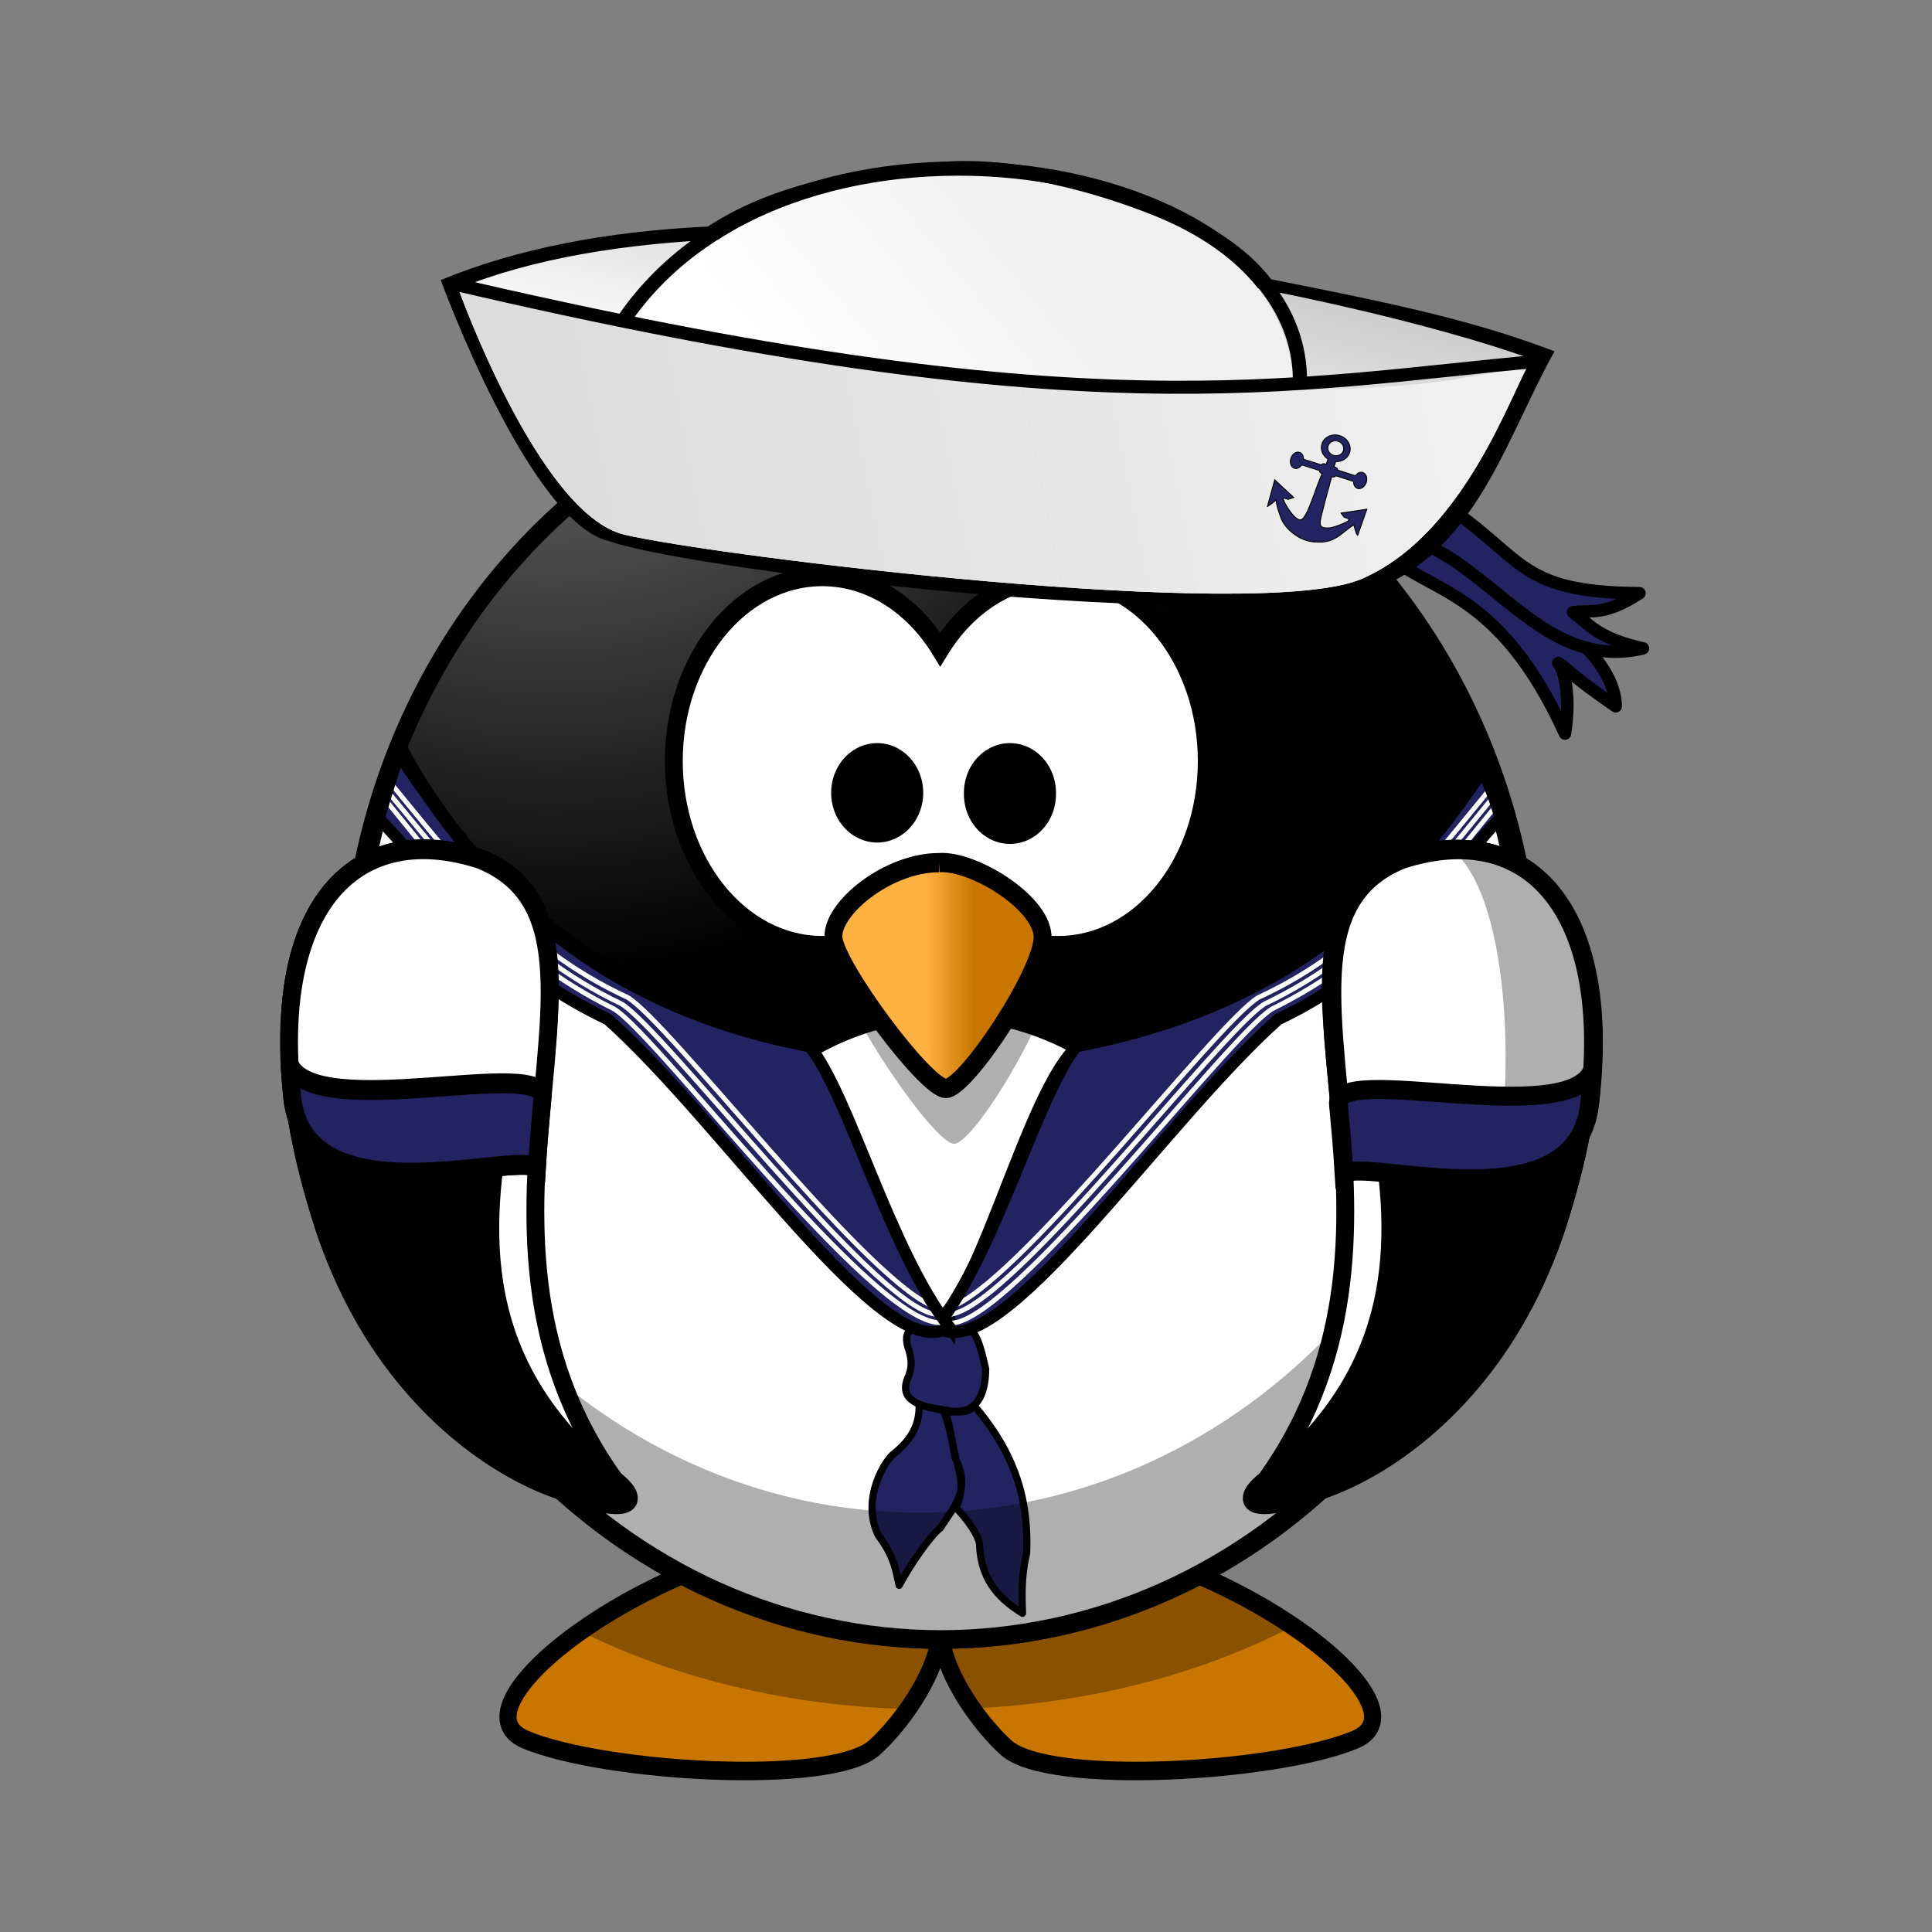 <svg:svg xmlns:dc="http://purl.org/dc/elements/1.1/" xmlns:ns1="http://sodipodi.sourceforge.net/DTD/sodipodi-0.dtd" xmlns:ns2="http://www.inkscape.org/namespaces/inkscape" xmlns:ns3="http://www.w3.org/1999/xlink" xmlns:ns5="http://creativecommons.org/ns#" xmlns:rdf="http://www.w3.org/1999/02/22-rdf-syntax-ns#" xmlns:svg="http://www.w3.org/2000/svg" height="163.22" id="svg9639" version="1.1" viewBox="-23.627 -13.608 163.22 163.22" width="163.22" ns1:docname="sailor_penguin.svg" ns2:version="0.48.3.1 r9886">
  <svg:rect x="-23.627" y="-13.608" width="163.22" height="163.22" fill="#808080" stroke="none"/>
  <svg:defs id="defs9641">
    <svg:linearGradient id="linearGradient3173-6-5">
      <svg:stop id="stop3175-28-7" offset="0" style="stop-color:#a5a5a5" />
      <svg:stop id="stop3177-7-3" offset="1" style="stop-color:#000000" />
    </svg:linearGradient>
    <svg:radialGradient cx="414.68" cy="-8.88" gradientTransform="matrix(-0 .28 -.609 0 101.73 -39.26)" gradientUnits="userSpaceOnUse" id="radialGradient19233" r="123.55" ns2:collect="always">
      <svg:stop id="stop3205-9" offset="0" style="stop-color:#ffb142" />
      <svg:stop id="stop4092-0" offset=".887" style="stop-color:#ffb141" />
      <svg:stop id="stop3207-9" offset="1" style="stop-color:#c87600" />
    </svg:radialGradient>
    <svg:radialGradient cx="610.46" cy="483.45" gradientTransform="matrix(0 -.482 .4 -0 -27.609 940.81)" gradientUnits="userSpaceOnUse" id="radialGradient19235" r="167.56" ns2:collect="always">
      <svg:stop id="stop3175-8-9" offset="0" style="stop-color:#a5a5a5" />
      <svg:stop id="stop3177-5-98" offset="1" style="stop-color:#000000" />
    </svg:radialGradient>
    <svg:linearGradient gradientTransform="matrix(.326 0 0 .326 -22.132 165.49)" gradientUnits="userSpaceOnUse" id="linearGradient19237" x1="346.24" x2="359.47" y1="537.41" y2="537.41" ns2:collect="always">
      <svg:stop id="stop4100-0" offset="0" style="stop-color:#ffb142" />
      <svg:stop id="stop4104-3" offset="1" style="stop-color:#c87600" />
    </svg:linearGradient>
    <svg:radialGradient cx="371.45" cy="647.69" gradientTransform="matrix(0 -.744 -.66 0 552.03 582.13)" gradientUnits="userSpaceOnUse" id="radialGradient19239" r="59.255" ns2:collect="always" ns3:href="#linearGradient3173-6-5" />
    <svg:radialGradient cx="380.26" cy="622.49" gradientTransform="matrix(0 -.744 .66 0 -364.7 582.13)" gradientUnits="userSpaceOnUse" id="radialGradient19241" r="59.255" ns2:collect="always" ns3:href="#linearGradient3173-6-5" />
    <svg:linearGradient gradientUnits="userSpaceOnUse" id="linearGradient19243" x1="76.614" x2="73.742" y1="57.833" y2="65.145" ns2:collect="always">
      <svg:stop id="stop3478" offset="0" style="stop-color:#cdcdcd" />
      <svg:stop id="stop3480" offset="1" style="stop-color:#ffffff" />
    </svg:linearGradient>
    <svg:linearGradient gradientUnits="userSpaceOnUse" id="linearGradient19245" x1="76.614" x2="67.561" y1="57.601" y2="63.288" ns2:collect="always">
      <svg:stop id="stop3470" offset="0" style="stop-color:#f0f0f0" />
      <svg:stop id="stop3472" offset="1" style="stop-color:#ffffff" />
    </svg:linearGradient>
    <svg:linearGradient gradientUnits="userSpaceOnUse" id="linearGradient19247" x1="59.322" x2="88.567" y1="67.118" y2="65.145" ns2:collect="always">
      <svg:stop id="stop3460" offset="0" style="stop-color:#dcdcdc" />
      <svg:stop id="stop3462" offset="1" style="stop-color:#f0f0f0" />
    </svg:linearGradient>
  </svg:defs>
  <ns1:namedview bordercolor="#666666" borderopacity="1.0" fit-margin-bottom="0" fit-margin-left="0" fit-margin-right="0" fit-margin-top="0" id="base" pagecolor="#ffffff" showgrid="false" showguides="true" ns2:current-layer="layer1" ns2:cx="5.5946611" ns2:cy="49.946511" ns2:document-units="px" ns2:guide-bbox="true" ns2:pageopacity="0.0" ns2:pageshadow="2" ns2:window-height="962" ns2:window-maximized="1" ns2:window-width="1280" ns2:window-x="0" ns2:window-y="0" ns2:zoom="2.2102139" />
  <svg:g id="layer1" transform="translate(-142.86 -658.69)" ns2:groupmode="layer" ns2:label="Ebene 1">
    <svg:g id="g19163">
      <svg:g id="g45484-1" transform="matrix(.926 0 0 1 112.45 389.46)">
        <svg:path d="m81.781 385.54c-15.668 1.613-33.638 14.291-26.495 17.056 7.143 2.765 27.873 3.918 31.79 0.692 2.013-1.658 5.614-5.809 6.038-9.704 0.425 3.895 4.016 8.047 6.028 9.704 3.917 3.226 24.658 2.072 31.8-0.692 7.143-2.765-10.827-15.443-26.495-17.056-8.068 0.778-10.97 3.488-11.333 6.598-0.364-3.11-3.265-5.821-11.333-6.598z" id="path3806-0-1" style="fill-rule:evenodd;color:#000000;stroke:#000000;stroke-width:1.564;fill:url(#radialGradient19233)" ns2:connector-curvature="0" />
        <svg:path d="m81.784 385.55c-7.69 0.792-15.927 4.249-21.485 7.891 8.417 3.893 18.709 6.292 29.865 6.568 1.43-1.881 2.71-4.187 2.953-6.415 0.241 2.207 1.491 4.493 2.902 6.364 10.973-0.465 21.052-2.98 29.254-6.944-5.538-3.484-13.432-6.703-20.823-7.464-8.068 0.778-10.97 3.488-11.333 6.598-0.364-3.11-3.265-5.821-11.333-6.598z" id="path3194-5-0" style="fill-rule:evenodd;fill:#000000;fill-opacity:.314" ns2:connector-curvature="0" />
      </svg:g>
      <svg:g id="g19136">
        <svg:path d="m248.69 729.68a49.978 53.948 0 0 1 -99.957 0 49.978 53.948 0 1 1 99.957 0z" id="path2385-16-4" style="color:#000000;stroke:#000000;stroke-linecap:round;stroke-width:1.505;fill:url(#radialGradient19235)" ns2:connector-curvature="0" />
        <svg:path d="m223.42 756.66a24.229 26.153 0 1 1 -48.458 0 24.229 26.153 0 1 1 48.458 0z" id="path3167-8-2" style="stroke:#000000;stroke-linecap:round;stroke-width:1.568;fill:#ffffff" ns2:connector-curvature="0" />
      </svg:g>
      <svg:path d="m248.23 729.76c0 7.046-1.293 14.09-3.774 20.599-2.482 6.509-6.152 12.48-10.735 17.462-4.583 4.982-10.075 8.971-16.063 11.667-5.987 2.696-12.465 4.097-18.946 4.097-6.481 0-12.958-1.401-18.946-4.097-5.987-2.696-11.48-6.685-16.063-11.667-4.583-4.982-8.254-10.952-10.735-17.462-2.482-6.509-3.714-13.553-3.774-20.599-0.06-7.043 0.953-14.606 3.828-21.116 4.398 8.125 11.025 14.878 18.894 19.133 3.934 2.128 8.163 3.757 12.547 4.874 4.384 1.117 9.374 22.114 14.108 24.156 3.988-2.034 8.498-22.73 12.946-23.721 4.448-0.991 8.774-2.525 12.836-4.614 8.125-4.178 15.201-10.581 20.112-19.323 2.48 6.514 3.767 13.561 3.764 20.611z" id="path2385-2-7-0-0-6-7-9" style="stroke:#000000;stroke-linecap:round;stroke-width:1.559;fill:#ffffff" ns1:nodetypes="csssssssscsscsscc" ns2:connector-curvature="0" ns2:export-filename="/home/bocian/Pulpit/bibliosfera/alojzy/rect11037-9-6-0.png" ns2:export-xdpi="59.982986" ns2:export-ydpi="59.982986" />
      <svg:g id="g18747">
        <svg:g id="g18728">
          <svg:path d="m199.65 764.37c0.735-0.04 1.367 0.119 1.889-0.526 3.787 4.417 4.585 8.487 4.426 12.445-0.469 2.022-0.397 3.542-0.351 5.087-2.29-1.412-3.464-3.071-3.617-5.625 0.077-0.826-1.204-2.519-2.02-3.3 0.852-1.53 0.25-3.392-0.003-4.187-0.468-2.132-0.416-2.52-0.902-3.939zm-2.954-0.753 0.186 0.141c0.041 1.695-0.624 2.89-2.097 4.118-0.667 0.414-2.888 3.773-1.343 6.928 1.344 1.785 1.469 2.957 1.754 4.21 0.855-1.614 2.612-4.199 3.487-4.851 1.042-1.707 2.669-3.161 1.228-5.936-0.344-2.308-0.623-2.873-0.92-3.948-0.768-0.213-1.577-0.317-2.295-0.664zm1.358-6.813c-1.545 0.4-2.749 0.41-2.011 2.415 0.174 0.667 0.311 1.351-0.128 2.296-0.763 1.894 1.049 2.414 3.194 2.694 1.527 0.373 3.37 0.028 3.395-3.473-0.56-2.312-0.892-4.871-4.45-3.932z" id="path11394" style="stroke-linejoin:round;stroke:#000000;stroke-linecap:round;stroke-width:.607px;fill:#232361" ns1:nodetypes="ccccccccccccccccccccccccc" ns2:connector-curvature="0" />
          <svg:g id="g18644">
            <svg:path d="m198.39 757.18c5.133 3.751 18.871-17.107 28.811-25.976 10.619-5.05 14.195-12.567 19.426-17.668-1.051-3.048-0.821-1.866-1.496-4.213-4.939 6.96-12.94 19.996-34.977 24.159-3.367 4.264-6.626 16.932-11.764 23.698z" id="path18624" style="stroke:#000000;stroke-width:1px;fill:#232361" ns1:nodetypes="cccccc" ns2:connector-curvature="0" />
            <svg:path d="m199.41 757.18c-5.133 3.751-18.871-17.107-28.811-25.976-10.619-5.05-14.614-12.342-19.845-17.442 0.868-3.401 1.304-3.094 1.985-5.188 4.939 6.96 12.871 20.745 34.907 24.909 3.367 4.264 6.626 16.932 11.764 23.698z" id="path18624-1" style="stroke:#000000;stroke-width:1px;fill:#232361" ns1:nodetypes="cccccc" ns2:connector-curvature="0" />
          </svg:g>
          <svg:g id="g18685">
            <svg:path d="m199.68 756.85c5.188-0.272 23.353-24.334 27.024-26.535 9.62-4.768 13.837-11.037 19.312-17.631" id="path18654" style="stroke-linejoin:round;stroke:#ffffff;stroke-linecap:round;stroke-width:0.4;fill:none" ns1:nodetypes="ccc" ns2:connector-curvature="0" />
            <svg:path d="m199.59 756.11c5.239-0.785 22.884-24.083 26.512-26.234 9.323-4.442 14.333-11.498 19.809-18.092" id="path18654-2" style="stroke-linejoin:round;stroke:#ffffff;stroke-linecap:round;stroke-width:0.4;fill:none" ns1:nodetypes="ccc" ns2:connector-curvature="0" />
            <svg:path d="m199.99 755.33c6.096-2.898 21.954-23.752 25.547-25.977 9.396-4.32 14.54-11.553 20.014-18.148" id="path18654-24" style="stroke-linejoin:round;stroke:#ffffff;stroke-linecap:round;stroke-width:0.4;fill:none" ns1:nodetypes="ccc" ns2:connector-curvature="0" />
          </svg:g>
          <svg:g id="g18685-2" transform="matrix(-1 0 0 1 397.81 0)">
            <svg:path d="m199.21 756.82c5.71-0.049 23.838-24.298 27.497-26.503 9.62-4.768 14.153-11.447 19.628-18.041" id="path18654-0" style="stroke-linejoin:round;stroke:#ffffff;stroke-linecap:round;stroke-width:0.4;fill:none" ns1:nodetypes="ccc" ns2:connector-curvature="0" />
            <svg:path d="m199.59 756.11c5.239-0.785 22.884-24.083 26.512-26.234 9.323-4.442 14.428-11.64 19.983-18.234" id="path18654-2-9" style="stroke-linejoin:round;stroke:#ffffff;stroke-linecap:round;stroke-width:0.4;fill:none" ns1:nodetypes="ccc" ns2:connector-curvature="0" />
            <svg:path d="m199.99 755.33c6.096-2.898 21.954-23.752 25.547-25.977 9.396-4.32 14.745-11.742 20.219-18.337" id="path18654-24-4" style="stroke-linejoin:round;stroke:#ffffff;stroke-linecap:round;stroke-width:0.4;fill:none" ns1:nodetypes="ccc" ns2:connector-curvature="0" />
          </svg:g>
        </svg:g>
        <svg:g id="g18742">
          <svg:path d="m197.59 754.12-0.469 0.094c-0.345 0.217 0.843 1.758 1.625 2.906l0.281-0.031v0.094h1c-0.118-0.233-0.333-0.466-0.531-0.719 0.169-0.147 1.175-1.8 1.312-2.031l-0.562 0.156-0.344-0.031-0.688 1.469-0.531-0.25-1.094-1.656z" id="path18683" style="fill:#000000" ns2:connector-curvature="0" />
          <svg:path d="m152.43 708.64 1.063 0.068c-0.29 0.813-1.847 5.734-1.817 5.914l-1.118-1.724z" id="path18722" style="fill:#000000" ns1:nodetypes="ccccc" ns2:connector-curvature="0" />
          <svg:path d="m244.16 710.67c0.443 0.904 1.252 2.899 1.434 4.186l1.294-1.65c-0.434-1.025-0.79-2.07-1.105-3.125z" id="path18681" style="fill:#000000" ns1:nodetypes="ccccc" ns2:connector-curvature="0" />
        </svg:g>
      </svg:g>
      <svg:path d="m246.72 714.68c0.101 1.403 0.16 2.816 0.16 4.246 0 29.779-22.399 53.947-49.987 53.947-22.767 0-41.981-16.459-48.006-38.948 2.01 27.795 23.555 49.701 49.817 49.701 27.588 0 49.987-24.168 49.987-53.947 0-5.204-0.696-10.237-1.972-14.999z" id="path2411-0-7" style="fill:#000000;fill-opacity:.314" ns2:connector-curvature="0" />
      <svg:g id="g45496-5" transform="matrix(.926 0 0 1 113.46 389.46)">
        <svg:path d="m81.252 304.33c-7.473 0-13.543 6.984-13.543 15.589 0 8.605 6.07 15.589 13.543 15.589 4.392 0 8.289-2.415 10.763-6.15 2.474 3.738 6.38 6.15 10.773 6.15 7.473 0 13.543-6.984 13.543-15.589 0-8.605-6.07-15.589-13.543-15.589-4.393 0-8.299 2.413-10.773 6.15-2.474-3.735-6.372-6.15-10.763-6.15z" id="path2387-0-6" style="stroke:#000000;stroke-linecap:round;stroke-width:1.629;fill:#ffffff" ns2:connector-curvature="0" />
        <svg:path d="m92.662 331.22c-4.718 0-9.846 4.297-9.641 7.01 0.205 2.714 8.41 14.02 10.256 14.02 1.846 0 9.025-11.081 8.82-14.247-0.205-3.166-6.359-7.01-9.436-6.784z" id="path3393-6-2" style="fill-rule:evenodd;fill:#000000;fill-opacity:.314" ns2:connector-curvature="0" />
        <svg:path d="m91.917 328.5c-4.718 0-9.846 3.897-9.641 6.359 0.205 2.462 8.41 12.718 10.256 12.718 1.846 0 9.025-10.051 8.82-12.923-0.205-2.872-6.359-6.359-9.436-6.154z" id="path2391-7-0" style="fill-rule:evenodd;stroke:#000000;stroke-width:1.629;fill:url(#linearGradient19237)" ns2:connector-curvature="0" />
        <svg:path d="m89.648 322.66a3.385 3.385 0 0 1 -6.769 0 3.385 3.385 0 1 1 6.769 0z" id="path3163-3-7" style="stroke:#000000;stroke-linecap:round;stroke-width:1.629;fill:#000000" ns2:connector-curvature="0" />
        <svg:path d="m101.76 322.66a3.385 3.385 0 1 1 -6.769 0 3.385 3.385 0 1 1 6.769 0z" id="path3165-6-9" style="stroke:#000000;stroke-linecap:round;stroke-width:1.629;fill:#000000" ns2:connector-curvature="0" />
      </svg:g>
      <svg:g id="g18848">
        <svg:g id="g18389">
          <svg:g id="g45488-4" transform="matrix(.926 0 0 1 111.94 389.46)">
            <svg:path d="m135.69 328.16c-15.677 5.637 4.615 30.676-12.323 52.523-3.131 4.038 18.856 0.681 26.629-21.696 7.559-21.762 0.369-35.041-14.306-30.827z" id="path3800-9-7" style="fill-rule:evenodd;stroke:#000000;stroke-width:1.629;fill:#ffffff" ns2:connector-curvature="0" />
            <svg:path d="m135.69 328.16c-15.677 5.637 13.877 33.276-12.323 52.523-7.373 5.416 18.856 0.681 26.629-21.696 7.559-21.762 0.369-35.041-14.306-30.827z" id="path3802-9-1" style="fill-rule:evenodd;stroke:#000000;stroke-width:1.629;fill:url(#radialGradient19239)" ns2:connector-curvature="0" />
          </svg:g>
          <svg:g id="g18383" transform="matrix(.989 0 0 1 -27.58 11.597)">
            <svg:g id="g18378" transform="translate(172.23 -2.778)">
              <svg:path d="m96.011 708.85c-8.626 3.399-5.68 13.639-4.931 26.062 2.27-1.285 20.277 4.612 21.015-6.269 1.603-15.075-4.952-23.296-16.084-19.792z" id="path3169-24-1-3-7-7-8-0" style="fill-rule:evenodd;stroke:#000000;stroke-width:1.605;fill:#ffffff" ns1:nodetypes="cccc" ns2:connector-curvature="0" />
              <svg:path d="m100.82 708.2c-0.127-0-0.257 0.007-0.387 0.009 5.015 4.39 5.151 20.978 3.326 27.428 2.867 0.875 0.448 0.42 6.063-1.451 6.226-19.377-0.33-26.49-9.002-25.988z" id="path3200-3-1-4-0-5" style="fill-rule:evenodd;fill:#000000;fill-opacity:.314" ns1:nodetypes="cccccc" ns2:connector-curvature="0" ns2:export-filename="/home/bocian/Pulpit/bibliosfera/alojzy/rect11037-9-6-0.png" ns2:export-xdpi="59.982986" ns2:export-ydpi="59.982986" />
              <svg:path d="m90.555 729.61c0.176 1.858 0.352 3.791 0.472 5.78 2.27-1.285 20.277 4.612 21.015-6.269 0.087-0.82 0.15-1.62 0.19-2.398-2.155 4.986-22.251-0.779-21.677 2.887z" id="path3169-24-1-1-1-1-13-1-1" style="fill-rule:evenodd;stroke:#000000;stroke-width:1.605;fill:#232361" ns1:nodetypes="ccccc" ns2:connector-curvature="0" />
            </svg:g>
          </svg:g>
        </svg:g>
        <svg:g id="g18368">
          <svg:g id="g45492-7" transform="matrix(.926 0 0 1 111.94 389.46)">
            <svg:path d="m51.639 328.16c15.677 5.637-4.615 30.676 12.323 52.523 3.131 4.038-18.856 0.681-26.629-21.696-7.559-21.762-0.369-35.041 14.306-30.827z" id="path3169-39-3" style="fill-rule:evenodd;stroke:#000000;stroke-width:1.629;fill:#ffffff" ns2:connector-curvature="0" />
            <svg:path d="m51.639 328.16c15.677 5.637-13.877 33.276 12.323 52.523 7.373 5.416-18.856 0.681-26.629-21.696-7.559-21.762-0.369-35.041 14.306-30.827z" id="path3793-56-2" style="fill-rule:evenodd;stroke:#000000;stroke-width:1.629;fill:url(#radialGradient19241)" ns2:connector-curvature="0" />
          </svg:g>
          <svg:g id="g18356" transform="matrix(.953 0 0 1 146.84 9.406)">
            <svg:g id="g3923-0-5-06-7-0" style="fill:#ccff00" transform="matrix(.317 0 0 .336 -4.138 664.19)" ns2:export-filename="/home/bocian/Pulpit/bibliosfera/alojzy/rect11037-9-6-0.png" ns2:export-xdpi="59.982986" ns2:export-ydpi="59.982986">
              <svg:path d="m55.736 131.04c28.132 10.12 18.523 40.59 16.083 77.56-7.402-3.82-66.131 13.73-68.537-18.65-5.228-44.87 16.15-69.33 52.454-58.91z" id="path3169-24-1-30-6-05" style="fill-rule:evenodd;stroke:#000000;stroke-width:5;fill:#ffffff" ns1:nodetypes="cccc" ns2:connector-curvature="0" />
            </svg:g>
            <svg:g id="g3923-0-5-7-9-3-0" style="fill:#232361" transform="matrix(.317 0 0 .336 -4.138 664.19)" ns2:export-filename="/home/bocian/Pulpit/bibliosfera/alojzy/rect11037-9-6-0.png" ns2:export-xdpi="59.982986" ns2:export-ydpi="59.982986">
              <svg:path d="m73.358 191.4c-0.574 5.529-1.149 11.282-1.539 17.201-7.402-3.825-66.131 13.726-68.537-18.656-0.284-2.44-0.49-4.82-0.619-7.138 7.029 14.837 72.566-2.317 70.695 8.593z" id="path3169-24-1-1-0-0-2" style="fill-rule:evenodd;stroke:#000000;stroke-width:5;fill:#232361" ns1:nodetypes="ccccc" ns2:connector-curvature="0" />
            </svg:g>
          </svg:g>
        </svg:g>
      </svg:g>
      <svg:g id="g18830">
        <svg:g id="g18826">
          <svg:path d="m238.91 690.24c-5.464-1.437 16.702 6.377 16.826 14.509-4.043-2.772-4.195-3.311-4.856-3.645 0.499 0.576 1.072 2.684 0.569 5.951-5.545-12.165-11.37-11.838-15.161-15.212 1.633 0.243 1.38-0.542 2.621-1.603z" id="path18800" style="stroke-linejoin:round;stroke:#000000;stroke-linecap:round;stroke-width:1.056px;fill:#232361" ns1:nodetypes="cccccc" ns2:connector-curvature="0" />
          <svg:path d="m238.03 690.46c7.347 2.214 11.546 11.387 20.005 9.399-3.668-0.818-4.465-1.921-5.909-3.058 1.594-0.188 2.687 0.305 5.613-1.604-10.659-0.069-9.646-3.167-17.108-7.899-2.969 1.408-1.274 2.002-2.602 3.161z" id="path18800-8" style="stroke-linejoin:round;stroke:#000000;stroke-linecap:round;stroke-width:1.052px;fill:#232361" ns1:nodetypes="cccccc" ns2:connector-curvature="0" />
        </svg:g>
        <svg:g id="g18786">
          <svg:g id="g18775">
            <svg:path d="m198.59 658.78c-8.321 0.752-14.404 2.1-19.557 5.442-8.658 0.415-16.151 1.873-22.565 4.519 0 0 7.459 20.464 14.197 22.05 7.591 2.675 56.477 8.263 65.567 3.719 7.974-3.621 10.482-12.924 14.333-19.746-6.834-2.611-13.504-4.022-23.936-6.086-1.966-2.527-4.981-4.67-9.749-6.517-6.587-2.551-13.059-3.854-18.29-3.381z" id="path3092-3" style="fill-rule:evenodd;fill:#000000" ns1:nodetypes="sccccccss" ns2:connector-curvature="0" />
            <svg:g id="g18768">
              <svg:g id="g11222" transform="matrix(.89 -.116 .116 .89 107.5 675.64)">
                <svg:g id="g3824" transform="matrix(2.762 0 0 2.762 -97.387 -156.83)">
                  <svg:path d="m55.764 56.942s1.722 7.966 4.521 9.043 21.1 5.813 24.76 4.737c3.66-1.077 5.813-5.598 6.675-6.675-5.813-3.014-25.406-9.904-35.956-7.105z" id="path3092" style="fill-rule:evenodd;fill:url(#linearGradient19243)" ns1:nodetypes="csscc" ns2:connector-curvature="0" />
                  <svg:path d="m59.209 60.817s7.474-10.287 20.177-3.397c6.291 3.412 3.722 8.349 3.507 9.426s-22.176-2.153-23.684-6.029z" id="path3090" style="fill-rule:evenodd;fill:url(#linearGradient19245)" ns1:nodetypes="cssc" ns2:connector-curvature="0" />
                  <svg:path d="m55.764 56.942s1.722 7.966 4.521 9.043 21.1 5.813 24.76 4.737c3.66-1.077 5.813-5.598 6.675-6.675-6.459 1.936-30.573-4.523-35.956-7.106z" id="path2362" style="fill-rule:evenodd;fill:url(#linearGradient19247)" ns1:nodetypes="csscc" ns2:connector-curvature="0" />
                </svg:g>
              </svg:g>
            </svg:g>
          </svg:g>
          <svg:g id="g3209" transform="matrix(.047 .015 -.014 .043 235.89 646.46)">
            <svg:path d="m155.59 769.6c-13.698 0-24.812 11.114-24.812 24.812 0 11.298 7.572 20.816 17.906 23.812v10.156h-3.062c-2.301 0-4.215 1.595-4.688 3.75h-32.031c-1.589-5.823-5.522-9.969-10.125-9.969-6.007 0-10.906 7.032-10.906 15.688 0 8.655 4.899 15.688 10.906 15.688 4.669 0 8.644-4.264 10.188-10.219h31.969c0.483 2.141 2.396 3.75 4.688 3.75h1.125c-3.392 38.936 0.029 93.703-11.875 95.219-13.376 1.091-40.054-27.202-38.25-29.312 1.788-0.894 7.266-0.61 8.562-0.531l8.125-6.562-40.406-20.688 2.281 51.5 0.844-0.688c4.024-5.57 9.219-14.469 9.969-15.719 3.519 10.274 11.588 21.256 18.344 30.562 11.364 14.9 42.516 32.046 72.719 20.469 28.712-8.279 35.267-35.115 48.594-50.781 0.671 1.118 4.89 8.371 8.656 13.875l3.031 2.344 1.188-51.562-39.969 21.562 7.344 5.688c1.177-0.073 6.81-0.376 8.625 0.531 2.915 4.934-20.15 22.683-24.594 25.5-17.678 8.586-19.201 2.047-20.969-5.781-1.557-6.896-4.328-69.979-5-85.625h1.594c2.291 0 4.205-1.609 4.688-3.75h31.969c1.544 5.955 5.519 10.219 10.188 10.219 6.007 0 10.906-7.032 10.906-15.688 0-8.655-4.899-15.688-10.906-15.688-4.603 0-8.536 4.145-10.125 9.969h-32.031c-0.473-2.155-2.386-3.75-4.688-3.75h-3.062v-10.156c10.335-2.997 17.906-12.515 17.906-23.812 0-13.698-11.114-24.812-24.812-24.812zm0 11c7.624-0 13.812 6.189 13.812 13.812 0 7.624-6.189 13.812-13.812 13.812-7.624 0-13.812-6.189-13.812-13.812 0-7.624 6.189-13.812 13.812-13.812z" id="path3181-6" style="fill-rule:evenodd;stroke:#000000;stroke-width:1.624px;fill:#232361" ns1:nodetypes="cscccccsssccccccccccccccccccccccsccccssscccccsccsssc" ns2:connector-curvature="0" />
          </svg:g>
          <svg:path d="m157.14 668.97c54.029 12.684 70.752 8.553 92.321 6.607" id="path18766" style="stroke:#000000;stroke-width:1.1;fill:none" ns1:nodetypes="cc" ns2:connector-curvature="0" />
          <svg:path d="m171.98 672.04c14.477-21.019 57.435-13.71 57.074 5.43" id="path18784" style="stroke:#000000;stroke-width:1.2;fill:none" ns1:nodetypes="cc" ns2:connector-curvature="0" />
        </svg:g>
      </svg:g>
    </svg:g>
  </svg:g>
</svg:svg>